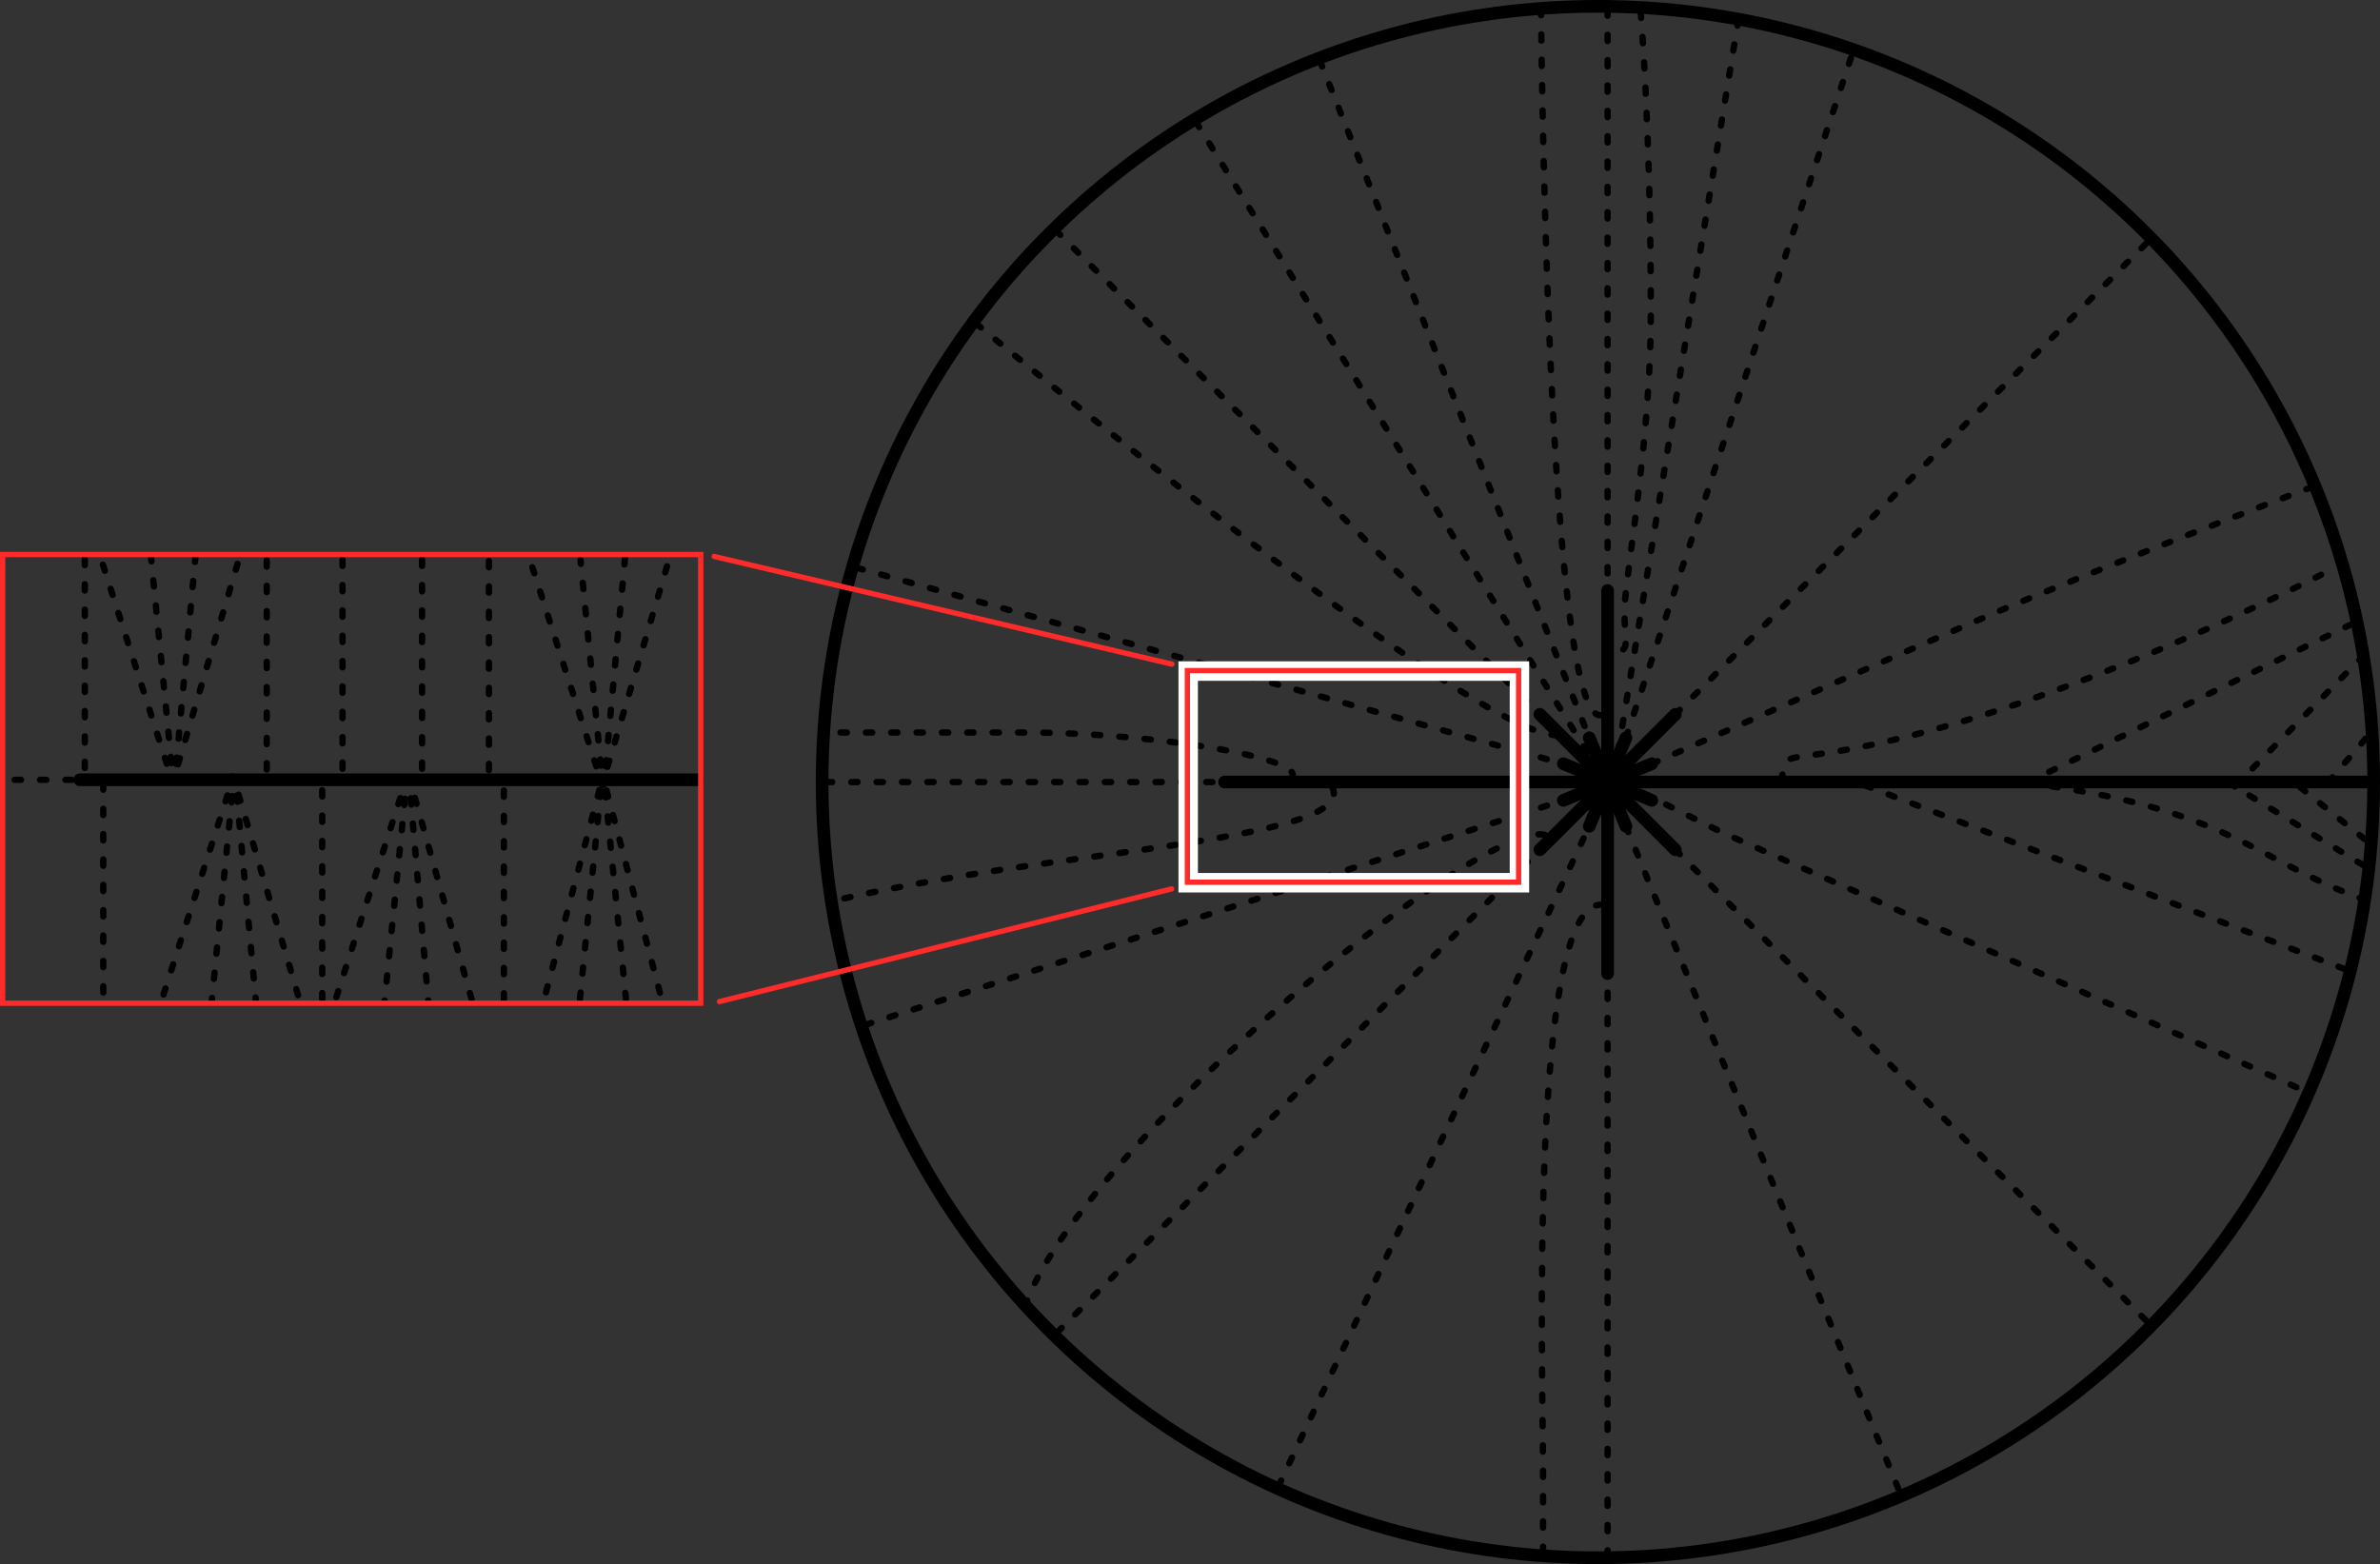 <?xml version="1.0" encoding="UTF-8" standalone="no"?>
<svg
   version="1.1"
   width="1126.498"
   height="740.372"
   id="svg129"
   sodipodi:docname="admissible hedgehog.svg"
   inkscape:version="1.3.2 (091e20e, 2023-11-25)"
   xmlns:inkscape="http://www.inkscape.org/namespaces/inkscape"
   xmlns:sodipodi="http://sodipodi.sourceforge.net/DTD/sodipodi-0.dtd"
   xmlns="http://www.w3.org/2000/svg"
   xmlns:svg="http://www.w3.org/2000/svg">
  <rect width="100%" height="100%" fill="#333333" stroke="none"/>
  <sodipodi:namedview
     id="namedview129"
     pagecolor="#ffffff"
     bordercolor="#666666"
     borderopacity="1.0"
     inkscape:showpageshadow="2"
     inkscape:pageopacity="0.0"
     inkscape:pagecheckerboard="0"
     inkscape:deskcolor="#d1d1d1"
     inkscape:zoom="0.52776521"
     inkscape:cx="553.27634"
     inkscape:cy="327.79728"
     inkscape:window-width="1472"
     inkscape:window-height="891"
     inkscape:window-x="0"
     inkscape:window-y="65"
     inkscape:window-maximized="0"
     inkscape:current-layer="svg129" />
  <defs
     id="defs1">
    <clipPath
       id="JasLbfQbyCKI">
      <path
         fill="none"
         stroke="none"
         d="M 0,0 H 979 V 823 H 0 Z"
         id="path1" />
    </clipPath>
  </defs>
  <path
     style="font-variation-settings:normal;opacity:1;vector-effect:none;fill:none;fill-opacity:1;stroke:#000000;stroke-width:3;stroke-linecap:round;stroke-linejoin:miter;stroke-miterlimit:4;stroke-dasharray:3, 9;stroke-dashoffset:22.5;stroke-opacity:1;-inkscape-stroke:none;stop-color:#000000;stop-opacity:1"
     d="M 162.116,365.412 V 263.334"
     id="path66" />
  <g
     transform="translate(274.169,4.003)"
     clip-path="url(#JasLbfQbyCKI)"
     id="g129"
     style="stroke:#000000;stroke-width:6;stroke-dasharray:none;stroke-opacity:1"
     inkscape:label="Geogebra Import">
    <path
       fill="none"
       stroke="rgb(0,0,0)"
       paint-order="fill stroke markers"
       d="M 486.739,366.183 H 849.329"
       stroke-opacity="1"
       stroke-linecap="round"
       stroke-linejoin="round"
       stroke-miterlimit="10"
       id="path2"
       style="stroke:#000000;stroke-width:6;stroke-dasharray:none;stroke-opacity:1"
       sodipodi:insensitive="true"
       inkscape:label="1" />
    <path
       fill="none"
       stroke="rgb(0,0,0)"
       paint-order="fill stroke markers"
       d="M 486.739,366.183 H 305.444"
       stroke-opacity="1"
       stroke-linecap="round"
       stroke-linejoin="round"
       stroke-miterlimit="10"
       id="path4"
       style="stroke:#000000;stroke-width:6;stroke-dasharray:none;stroke-opacity:1"
       inkscape:label="1/2" />
    <path
       fill="none"
       stroke="rgb(0,0,0)"
       paint-order="fill stroke markers"
       d="M 486.739,366.183 V 275.536"
       stroke-opacity="1"
       stroke-linecap="round"
       stroke-linejoin="round"
       stroke-miterlimit="10"
       id="path7"
       style="stroke:#000000;stroke-width:6;stroke-dasharray:none;stroke-opacity:1"
       inkscape:label="1/4 N" />
    <path
       fill="none"
       stroke="rgb(0,0,0)"
       paint-order="fill stroke markers"
       d="m 486.739,366.183 v 90.647"
       stroke-opacity="1"
       stroke-linecap="round"
       stroke-linejoin="round"
       stroke-miterlimit="10"
       id="path8"
       style="stroke:#000000;stroke-width:6;stroke-dasharray:none;stroke-opacity:1"
       inkscape:label="1/4 S" />
    <path
       fill="none"
       stroke="rgb(0,0,0)"
       paint-order="fill stroke markers"
       d="m 486.739,366.183 32.049,32.049"
       stroke-opacity="1"
       stroke-linecap="round"
       stroke-linejoin="round"
       stroke-miterlimit="10"
       id="path12"
       style="stroke:#000000;stroke-width:6;stroke-dasharray:none;stroke-opacity:1"
       inkscape:label="1/8 SE" />
    <path
       fill="none"
       stroke="rgb(0,0,0)"
       paint-order="fill stroke markers"
       d="m 486.739,366.183 32.049,-32.049"
       stroke-opacity="1"
       stroke-linecap="round"
       stroke-linejoin="round"
       stroke-miterlimit="10"
       id="path13"
       style="stroke:#000000;stroke-width:6;stroke-dasharray:none;stroke-opacity:1"
       inkscape:label="1/8 NE" />
    <path
       fill="none"
       stroke="rgb(0,0,0)"
       paint-order="fill stroke markers"
       d="M 486.739,366.183 454.69,334.134"
       stroke-opacity="1"
       stroke-linecap="round"
       stroke-linejoin="round"
       stroke-miterlimit="10"
       id="path14"
       style="stroke:#000000;stroke-width:6;stroke-dasharray:none;stroke-opacity:1"
       inkscape:label="1/8 NW" />
    <path
       fill="none"
       stroke="rgb(0,0,0)"
       paint-order="fill stroke markers"
       d="m 486.739,366.183 -32.049,32.049"
       stroke-opacity="1"
       stroke-linecap="round"
       stroke-linejoin="round"
       stroke-miterlimit="10"
       id="path15"
       style="stroke:#000000;stroke-width:6;stroke-dasharray:none;stroke-opacity:1"
       inkscape:label="1/8 SW" />
    <path
       fill="none"
       stroke="rgb(0,0,0)"
       paint-order="fill stroke markers"
       d="m 486.739,366.183 -20.937,8.672"
       stroke-opacity="1"
       stroke-linecap="round"
       stroke-linejoin="round"
       stroke-miterlimit="10"
       id="path21"
       style="display:inline;stroke:#000000;stroke-width:6;stroke-dasharray:none;stroke-opacity:1"
       inkscape:label="1/16" />
    <path
       fill="none"
       stroke="rgb(0,0,0)"
       paint-order="fill stroke markers"
       d="m 486.739,366.183 -8.672,20.937"
       stroke-opacity="1"
       stroke-linecap="round"
       stroke-linejoin="round"
       stroke-miterlimit="10"
       id="path22"
       style="display:inline;stroke:#000000;stroke-width:6;stroke-dasharray:none;stroke-opacity:1"
       inkscape:label="1/16" />
    <path
       fill="none"
       stroke="rgb(0,0,0)"
       paint-order="fill stroke markers"
       d="m 486.739,366.183 8.672,20.937"
       stroke-opacity="1"
       stroke-linecap="round"
       stroke-linejoin="round"
       stroke-miterlimit="10"
       id="path23"
       style="display:inline;stroke:#000000;stroke-width:6;stroke-dasharray:none;stroke-opacity:1"
       inkscape:label="1/16" />
    <path
       fill="none"
       stroke="rgb(0,0,0)"
       paint-order="fill stroke markers"
       d="m 486.739,366.183 20.937,8.672"
       stroke-opacity="1"
       stroke-linecap="round"
       stroke-linejoin="round"
       stroke-miterlimit="10"
       id="path24"
       style="display:inline;stroke:#000000;stroke-width:6;stroke-dasharray:none;stroke-opacity:1"
       inkscape:label="1/16" />
    <path
       fill="none"
       stroke="rgb(0,0,0)"
       paint-order="fill stroke markers"
       d="m 486.739,366.183 20.937,-8.672"
       stroke-opacity="1"
       stroke-linecap="round"
       stroke-linejoin="round"
       stroke-miterlimit="10"
       id="path25"
       style="display:inline;stroke:#000000;stroke-width:6;stroke-dasharray:none;stroke-opacity:1"
       inkscape:label="1/16" />
    <path
       fill="none"
       stroke="rgb(0,0,0)"
       paint-order="fill stroke markers"
       d="m 486.739,366.183 8.672,-20.937"
       stroke-opacity="1"
       stroke-linecap="round"
       stroke-linejoin="round"
       stroke-miterlimit="10"
       id="path26"
       style="display:inline;stroke:#000000;stroke-width:6;stroke-dasharray:none;stroke-opacity:1"
       inkscape:label="1/16" />
    <path
       fill="none"
       stroke="rgb(0,0,0)"
       paint-order="fill stroke markers"
       d="m 486.739,366.183 -8.672,-20.937"
       stroke-opacity="1"
       stroke-linecap="round"
       stroke-linejoin="round"
       stroke-miterlimit="10"
       id="path27"
       style="display:inline;stroke:#000000;stroke-width:6;stroke-dasharray:none;stroke-opacity:1"
       inkscape:label="1/16" />
    <path
       fill="none"
       stroke="rgb(0,0,0)"
       paint-order="fill stroke markers"
       d="m 486.739,366.183 -20.937,-8.672"
       stroke-opacity="1"
       stroke-linecap="round"
       stroke-linejoin="round"
       stroke-miterlimit="10"
       id="path28"
       style="display:inline;stroke:#000000;stroke-width:6;stroke-dasharray:none;stroke-opacity:1"
       inkscape:label="1/16" />
  </g>
  <circle
     style="font-variation-settings:normal;opacity:1;fill:none;fill-opacity:1;stroke:#000000;stroke-width:6;stroke-linecap:round;stroke-linejoin:round;stroke-miterlimit:10;stroke-dasharray:none;stroke-dashoffset:0;stroke-opacity:1;paint-order:fill stroke markers;stop-color:#000000;stop-opacity:1"
     id="path3"
     cx="756.312"
     cy="370.186"
     r="367.186" />
  <path
     style="font-variation-settings:normal;opacity:1;fill:none;fill-opacity:1;stroke:#000000;stroke-width:3;stroke-linecap:round;stroke-linejoin:miter;stroke-miterlimit:4;stroke-dasharray:3, 9;stroke-dashoffset:0;stroke-opacity:1;stop-color:#000000;stop-opacity:1"
     d="m 1088.759,372.686 33.55,27.02"
     id="path10" />
  <path
     style="font-variation-settings:normal;opacity:1;fill:none;fill-opacity:1;stroke:#000000;stroke-width:3;stroke-linecap:round;stroke-linejoin:miter;stroke-miterlimit:4;stroke-dasharray:3, 9;stroke-dashoffset:3.9;stroke-opacity:1;stop-color:#000000;stop-opacity:1"
     d="m 1057.761,372.297 63.444,38.865"
     id="path11" />
  <path
     style="font-variation-settings:normal;opacity:1;fill:none;fill-opacity:1;stroke:#000000;stroke-width:3;stroke-linecap:round;stroke-linejoin:miter;stroke-miterlimit:4;stroke-dasharray:3, 9;stroke-dashoffset:0;stroke-opacity:1;stop-color:#000000;stop-opacity:1"
     d="m 959.145,370.615 c 96.463,12.097 108.095,36.669 160.098,55.303"
     id="path16"
     sodipodi:nodetypes="cc" />
  <path
     style="font-variation-settings:normal;opacity:1;fill:none;fill-opacity:1;stroke:#000000;stroke-width:3;stroke-linecap:round;stroke-linejoin:miter;stroke-miterlimit:4;stroke-dasharray:3, 9;stroke-dashoffset:0;stroke-opacity:1;stop-color:#000000;stop-opacity:1"
     d="m 882.72,371.782 229.696,87.935"
     id="path18"
     sodipodi:nodetypes="cc" />
  <path
     style="font-variation-settings:normal;opacity:1;fill:none;fill-opacity:1;stroke:#000000;stroke-width:3;stroke-linecap:round;stroke-linejoin:miter;stroke-miterlimit:4;stroke-dasharray:3, 9;stroke-dashoffset:0;stroke-opacity:1;stop-color:#000000;stop-opacity:1"
     d="m 777.879,375.464 c 0,0 41.253,20.792 41.986,20.7 0,0 270.84,119.674 273.767,121.59"
     id="path20"
     sodipodi:nodetypes="ccc" />
  <path
     style="font-variation-settings:normal;opacity:1;fill:none;fill-opacity:1;stroke:#000000;stroke-width:3;stroke-linecap:round;stroke-linejoin:miter;stroke-miterlimit:4;stroke-dasharray:3, 9;stroke-dashoffset:3;stroke-opacity:1;stop-color:#000000;stop-opacity:1"
     d="M 760.908,460.833 V 737.343"
     id="path29" />
  <path
     style="font-variation-settings:normal;opacity:1;fill:none;fill-opacity:1;stroke:#000000;stroke-width:3;stroke-linecap:round;stroke-linejoin:miter;stroke-miterlimit:4;stroke-dasharray:3, 9;stroke-dashoffset:0;stroke-opacity:1;stop-color:#000000;stop-opacity:1"
     d="M 792.957,402.235 1018.24,627.517"
     id="path30" />
  <path
     style="font-variation-settings:normal;opacity:1;fill:none;fill-opacity:1;stroke:#000000;stroke-width:3;stroke-linecap:round;stroke-linejoin:miter;stroke-miterlimit:4;stroke-dasharray:3, 9;stroke-dashoffset:0;stroke-opacity:1;stop-color:#000000;stop-opacity:1"
     d="M 769.58,391.123 899.938,708.116"
     id="path31" />
  <path
     style="font-variation-settings:normal;opacity:1;fill:#ffff00;fill-opacity:1;stroke:#000000;stroke-width:3;stroke-linecap:round;stroke-linejoin:miter;stroke-miterlimit:4;stroke-dasharray:3, 9;stroke-dashoffset:5.7;stroke-opacity:1;stop-color:#000000;stop-opacity:1"
     d="M 752.236,391.123 604.625,704.576"
     id="path32" />
  <path
     style="font-variation-settings:normal;opacity:1;fill:none;fill-opacity:1;stroke:#000000;stroke-width:3;stroke-linecap:round;stroke-linejoin:miter;stroke-miterlimit:4;stroke-dasharray:3, 9;stroke-dashoffset:3.9;stroke-opacity:1;stop-color:#000000;stop-opacity:1"
     d="M 728.859,402.235 498.981,632.113"
     id="path33" />
  <path
     style="font-variation-settings:normal;opacity:1;fill:none;fill-opacity:1;stroke:#000000;stroke-width:3;stroke-linecap:round;stroke-linejoin:miter;stroke-miterlimit:4;stroke-dasharray:3, 9;stroke-dashoffset:6.3;stroke-opacity:1;stop-color:#000000;stop-opacity:1"
     d="M 579.613,370.186 H 389.126"
     id="path34" />
  <path
     style="font-variation-settings:normal;opacity:1;fill:none;fill-opacity:1;stroke:#000000;stroke-width:3;stroke-linecap:round;stroke-linejoin:miter;stroke-miterlimit:4;stroke-dasharray:3, 9;stroke-dashoffset:3.9;stroke-opacity:1;stop-color:#000000;stop-opacity:1"
     d="M 739.971,378.858 407.777,485.725"
     id="path35" />
  <path
     style="font-variation-settings:normal;opacity:1;fill:none;fill-opacity:1;stroke:#000000;stroke-width:3;stroke-linecap:round;stroke-linejoin:miter;stroke-miterlimit:4;stroke-dasharray:3, 9;stroke-dashoffset:3.9;stroke-opacity:1;stop-color:#000000;stop-opacity:1"
     d="M 739.971,361.514 403.567,268.222"
     id="path36" />
  <path
     style="font-variation-settings:normal;opacity:1;fill:none;fill-opacity:1;stroke:#000000;stroke-width:3;stroke-linecap:round;stroke-linejoin:miter;stroke-miterlimit:4;stroke-dasharray:3, 9;stroke-dashoffset:3.9;stroke-opacity:1;stop-color:#000000;stop-opacity:1"
     d="M 760.908,279.538 V 4.003"
     id="path39" />
  <path
     style="font-variation-settings:normal;opacity:1;fill:none;fill-opacity:1;stroke:#000000;stroke-width:3;stroke-linecap:round;stroke-linejoin:miter;stroke-miterlimit:4;stroke-dasharray:3, 9;stroke-dashoffset:0;stroke-opacity:1;stop-color:#000000;stop-opacity:1"
     d="M 769.58,349.249 877.347,23.522"
     id="path40" />
  <path
     style="font-variation-settings:normal;opacity:1;fill:none;fill-opacity:1;stroke:#000000;stroke-width:3;stroke-linecap:round;stroke-linejoin:miter;stroke-miterlimit:4;stroke-dasharray:3, 9;stroke-dashoffset:0;stroke-opacity:1;stop-color:#000000;stop-opacity:1"
     d="M 792.957,338.137 1018.24,112.855"
     id="path41" />
  <path
     style="font-variation-settings:normal;opacity:1;fill:none;fill-opacity:1;stroke:#000000;stroke-width:3;stroke-linecap:round;stroke-linejoin:miter;stroke-miterlimit:4;stroke-dasharray:3, 9;stroke-dashoffset:0;stroke-opacity:1;stop-color:#000000;stop-opacity:1"
     d="m 781.845,361.514 c 51.939,-22.825 107.18,-47.567 159.308,-70.118 49.484,-21.407 154.534,-61.388 154.534,-61.388"
     id="path42"
     sodipodi:nodetypes="csc" />
  <path
     style="font-variation-settings:normal;opacity:1;fill:none;fill-opacity:1;stroke:#000000;stroke-width:3;stroke-linecap:round;stroke-linejoin:miter;stroke-miterlimit:4;stroke-dasharray:3, 9;stroke-dashoffset:11.1;stroke-opacity:1;stop-color:#000000;stop-opacity:1"
     d="m 843.17,370.504 c 2.065,-14.981 -1.306,-9.827 31.585,-15.761 102.067,-18.412 230.948,-86.072 231.207,-86.521"
     id="path43"
     sodipodi:nodetypes="csc" />
  <path
     style="font-variation-settings:normal;opacity:1;fill:none;fill-opacity:1;stroke:#000000;stroke-width:3;stroke-linecap:round;stroke-linejoin:miter;stroke-miterlimit:4;stroke-dasharray:3, 9;stroke-dashoffset:0;stroke-opacity:1;stop-color:#000000;stop-opacity:1"
     d="M 959.145,370.615 1112.415,295.761"
     id="path44" />
  <path
     style="font-variation-settings:normal;opacity:1;fill:none;fill-opacity:1;stroke:#000000;stroke-width:3;stroke-linecap:round;stroke-linejoin:miter;stroke-miterlimit:4;stroke-dasharray:3, 9;stroke-dashoffset:0;stroke-opacity:1;stop-color:#000000;stop-opacity:1"
     d="m 1057.761,372.297 61.908,-62.938"
     id="path45" />
  <path
     style="font-variation-settings:normal;opacity:1;fill:none;fill-opacity:1;stroke:#000000;stroke-width:3;stroke-linecap:round;stroke-linejoin:miter;stroke-miterlimit:4;stroke-dasharray:3, 9;stroke-dashoffset:0;stroke-opacity:1;stop-color:#000000;stop-opacity:1"
     d="m 1102.076,370.186 17.593,-20.544"
     id="path46" />
  <path
     style="font-variation-settings:normal;opacity:1;fill:none;fill-opacity:1;stroke:#000000;stroke-width:3;stroke-linecap:round;stroke-linejoin:miter;stroke-miterlimit:4;stroke-dasharray:3, 9;stroke-dashoffset:10.5;stroke-opacity:1;stop-color:#000000;stop-opacity:1"
     d="m 776.421,4.003 c 0,0 4.941,54.743 4.941,144.184 0,49.283 -7.662,97.689 -11.787,131.615 -2.888,23.754 5.396,29.21 -7.997,28.765"
     id="path47"
     sodipodi:nodetypes="cssc" />
  <path
     style="font-variation-settings:normal;opacity:1;fill:none;fill-opacity:1;stroke:#000000;stroke-width:3;stroke-linecap:round;stroke-linejoin:miter;stroke-miterlimit:4;stroke-dasharray:3, 9;stroke-dashoffset:0;stroke-opacity:1;stop-color:#000000;stop-opacity:1"
     d="M 822.821,9.167 765.244,359.718"
     id="path48"
     sodipodi:nodetypes="cc" />
  <path
     style="font-variation-settings:normal;opacity:1;vector-effect:none;fill:none;fill-opacity:1;stroke:#000000;stroke-width:3;stroke-linecap:round;stroke-linejoin:miter;stroke-miterlimit:4;stroke-dasharray:3, 9;stroke-dashoffset:3.3;stroke-opacity:1;-inkscape-stroke:none;stop-color:#000000;stop-opacity:1"
     d="m 389.126,346.749 h 95.994 c 66.322,0 145.393,14.423 122.859,23.437"
     id="path49"
     sodipodi:nodetypes="csc" />
  <path
     style="font-variation-settings:normal;opacity:1;vector-effect:none;fill:none;fill-opacity:1;stroke:#000000;stroke-width:3;stroke-linecap:round;stroke-linejoin:miter;stroke-miterlimit:4;stroke-dasharray:3, 9;stroke-dashoffset:5.7;stroke-opacity:1;-inkscape-stroke:none;stop-color:#000000;stop-opacity:1"
     d="m 393.509,426.753 c 0,0 31.813,-8.492 105.835,-18.73 78.312,-10.831 144.265,-18.989 130.065,-37.245"
     id="path50"
     sodipodi:nodetypes="csc" />
  <path
     style="font-variation-settings:normal;opacity:1;vector-effect:none;fill:none;fill-opacity:1;stroke:#000000;stroke-width:3;stroke-linecap:round;stroke-linejoin:miter;stroke-miterlimit:4;stroke-dasharray:3, 9;stroke-dashoffset:3;stroke-opacity:1;-inkscape-stroke:none;stop-color:#000000;stop-opacity:1"
     d="M 728.859,338.137 498.981,108.258"
     id="path51" />
  <path
     style="font-variation-settings:normal;opacity:1;vector-effect:none;fill:none;fill-opacity:1;stroke:#000000;stroke-width:3;stroke-linecap:round;stroke-linejoin:miter;stroke-miterlimit:4;stroke-dasharray:3, 9;stroke-dashoffset:6;stroke-opacity:1;-inkscape-stroke:none;stop-color:#000000;stop-opacity:1"
     d="M 752.236,349.249 624.55,28.279"
     id="path52"
     sodipodi:nodetypes="cc" />
  <path
     style="font-variation-settings:normal;opacity:1;vector-effect:none;fill:none;fill-opacity:1;stroke:#000000;stroke-width:3;stroke-linecap:round;stroke-linejoin:miter;stroke-miterlimit:4;stroke-dasharray:3, 9;stroke-dashoffset:0;stroke-opacity:1;-inkscape-stroke:none;stop-color:#000000;stop-opacity:1"
     d="m 485.12,618.393 c 26.34,-75.916 225.06,-239.106 248.275,-222.255"
     id="path53"
     sodipodi:nodetypes="cc" />
  <path
     style="font-variation-settings:normal;opacity:1;vector-effect:none;fill:none;fill-opacity:1;stroke:#000000;stroke-width:3;stroke-linecap:round;stroke-linejoin:miter;stroke-miterlimit:4;stroke-dasharray:3, 9;stroke-dashoffset:0;stroke-opacity:1;-inkscape-stroke:none;stop-color:#000000;stop-opacity:1"
     d="M 730.359,735.151 V 695.144 c 0,-39.634 -7.033,-267.949 27.549,-266.892"
     id="path54"
     sodipodi:nodetypes="csc" />
  <path
     style="font-variation-settings:normal;opacity:1;vector-effect:none;fill:none;fill-opacity:1;stroke:#000000;stroke-width:3;stroke-linecap:round;stroke-linejoin:miter;stroke-miterlimit:4;stroke-dasharray:3, 9;stroke-dashoffset:0;stroke-opacity:1;-inkscape-stroke:none;stop-color:#000000;stop-opacity:1"
     d="M 737.297,347.999 C 697.296,349.729 457.855,149.74 457.855,149.74"
     id="path55" />
  <path
     style="font-variation-settings:normal;opacity:1;vector-effect:none;fill:none;fill-opacity:1;stroke:#000000;stroke-width:3;stroke-linecap:round;stroke-linejoin:miter;stroke-miterlimit:4;stroke-dasharray:3, 9;stroke-dashoffset:0;stroke-opacity:1;-inkscape-stroke:none;stop-color:#000000;stop-opacity:1"
     d="M 751.148,355.824 564.838,55.727"
     id="path56" />
  <path
     style="font-variation-settings:normal;opacity:1;vector-effect:none;fill:none;fill-opacity:1;stroke:#000000;stroke-width:3;stroke-linecap:round;stroke-linejoin:miter;stroke-miterlimit:4;stroke-dasharray:3, 9;stroke-dashoffset:0;stroke-opacity:1;-inkscape-stroke:none;stop-color:#000000;stop-opacity:1"
     d="M 757.911,338.488 C 732.163,343.956 729.411,5.044 729.411,5.044"
     id="path57"
     sodipodi:nodetypes="cc" />
  <rect
     style="font-variation-settings:normal;fill:none;fill-opacity:1;stroke:#ffffff;stroke-width:9.2;stroke-linecap:round;stroke-linejoin:miter;stroke-miterlimit:4;stroke-dasharray:none;stroke-dashoffset:3.9;stroke-opacity:1;paint-order:fill stroke markers"
     id="rect57-2"
     width="156.787"
     height="100.183"
     x="562.394"
     y="317.659" />
  <rect
     style="font-variation-settings:normal;opacity:1;fill:none;fill-opacity:1;stroke:#ff2b2b;stroke-width:2.5;stroke-linecap:round;stroke-linejoin:miter;stroke-miterlimit:4;stroke-dasharray:none;stroke-dashoffset:3.9;stroke-opacity:1;paint-order:fill stroke markers"
     id="rect57"
     width="156.787"
     height="100.183"
     x="562.002"
     y="317.426" />
  <path
     fill="none"
     stroke="rgb(0,0,0)"
     paint-order="fill stroke markers"
     d="M 329.942,369.109 H 37.776"
     stroke-opacity="1"
     stroke-linecap="round"
     stroke-linejoin="round"
     stroke-miterlimit="10"
     id="path4-7"
     style="stroke:#000000;stroke-width:6;stroke-linecap:round;stroke-dasharray:none;stroke-opacity:1"
     inkscape:label="1/2"
     sodipodi:nodetypes="cc" />
  <path
     style="font-variation-settings:normal;opacity:1;vector-effect:none;fill:none;fill-opacity:1;stroke:#ff2b2b;stroke-width:2.5;stroke-linecap:round;stroke-linejoin:miter;stroke-miterlimit:4;stroke-dasharray:none;stroke-dashoffset:8;stroke-opacity:1;-inkscape-stroke:none;paint-order:fill stroke markers;stop-color:#000000;stop-opacity:1"
     d="m 338.044,263.407 216.653,50.978"
     id="path58"
     sodipodi:nodetypes="cc" />
  <path
     style="font-variation-settings:normal;opacity:1;fill:none;fill-opacity:1;stroke:#ff2b2b;stroke-width:2.5;stroke-linecap:round;stroke-linejoin:miter;stroke-miterlimit:4;stroke-dasharray:none;stroke-dashoffset:8;stroke-opacity:1;paint-order:fill stroke markers;stop-color:#000000;stop-opacity:1"
     d="M 340.545,474.104 554.571,420.754"
     id="path59"
     sodipodi:nodetypes="cc" />
  <path
     style="font-variation-settings:normal;opacity:1;vector-effect:none;fill:none;fill-opacity:1;stroke:#000000;stroke-width:3;stroke-linecap:round;stroke-linejoin:miter;stroke-miterlimit:4;stroke-dasharray:3, 9;stroke-dashoffset:6.3;stroke-opacity:1;-inkscape-stroke:none;stop-color:#000000;stop-opacity:1"
     d="M 1.25,369.142 H 37.776"
     id="path60" />
  <path
     style="font-variation-settings:normal;opacity:1;vector-effect:none;fill:none;fill-opacity:1;stroke:#000000;stroke-width:3;stroke-linecap:round;stroke-linejoin:bevel;stroke-miterlimit:4;stroke-dasharray:3, 9;stroke-dashoffset:19.2;stroke-opacity:1;-inkscape-stroke:none;stop-color:#000000;stop-opacity:1"
     d="M 47.232,262.729 82.205,371.622 71.514,264.003"
     id="path61"
     sodipodi:nodetypes="ccc" />
  <path
     style="font-variation-settings:normal;opacity:1;vector-effect:none;fill:none;fill-opacity:1;stroke:#000000;stroke-width:3;stroke-linecap:round;stroke-linejoin:miter;stroke-miterlimit:4;stroke-dasharray:3, 9;stroke-dashoffset:22.5;stroke-opacity:1;-inkscape-stroke:none;stop-color:#000000;stop-opacity:1"
     d="m 92.697,261.526 -9.695,104.561 30.666,-103.359"
     id="path62"
     sodipodi:nodetypes="ccc" />
  <path
     style="font-variation-settings:normal;opacity:1;vector-effect:none;fill:none;fill-opacity:1;stroke:#000000;stroke-width:3;stroke-linecap:round;stroke-linejoin:miter;stroke-miterlimit:4;stroke-dasharray:3, 9;stroke-dashoffset:22.5;stroke-opacity:1;-inkscape-stroke:none;stop-color:#000000;stop-opacity:1"
     d="M 48.87,369.32 V 473.525"
     id="path63" />
  <path
     style="font-variation-settings:normal;opacity:1;vector-effect:none;fill:none;fill-opacity:1;stroke:#000000;stroke-width:3;stroke-linecap:round;stroke-linejoin:miter;stroke-miterlimit:4;stroke-dasharray:3, 9;stroke-dashoffset:22.5;stroke-opacity:1;-inkscape-stroke:none;stop-color:#000000;stop-opacity:1"
     d="M 126.253,365.758 V 264.743"
     id="path64" />
  <path
     style="font-variation-settings:normal;vector-effect:none;fill:none;fill-opacity:1;stroke:#000000;stroke-width:3;stroke-linecap:round;stroke-linejoin:miter;stroke-miterlimit:4;stroke-dasharray:3, 9;stroke-dashoffset:22.5;stroke-opacity:1;-inkscape-stroke:none;stop-color:#000000"
     d="M 199.773,365.419 V 260.151"
     id="path65-9"
     sodipodi:nodetypes="cc" />
  <path
     style="font-variation-settings:normal;vector-effect:none;fill:none;fill-opacity:1;stroke:#000000;stroke-width:3;stroke-linecap:round;stroke-linejoin:miter;stroke-miterlimit:4;stroke-dasharray:3, 9;stroke-dashoffset:22.5;stroke-opacity:1;-inkscape-stroke:none;stop-color:#000000"
     d="M 231.419,366.057 V 263.979"
     id="path66-2"
     sodipodi:nodetypes="cc" />
  <path
     style="font-variation-settings:normal;vector-effect:none;fill:none;fill-opacity:1;stroke:#000000;stroke-width:3;stroke-linecap:round;stroke-linejoin:bevel;stroke-miterlimit:4;stroke-dasharray:3, 9;stroke-dashoffset:19.2;stroke-opacity:1;-inkscape-stroke:none;stop-color:#000000"
     d="m 75.912,475.322 34.972,-108.893 -10.69,107.618"
     id="path61-8"
     sodipodi:nodetypes="ccc" />
  <path
     style="font-variation-settings:normal;vector-effect:none;fill:none;fill-opacity:1;stroke:#000000;stroke-width:3;stroke-linecap:round;stroke-linejoin:miter;stroke-miterlimit:4;stroke-dasharray:3, 9;stroke-dashoffset:25.2;stroke-opacity:1;-inkscape-stroke:none;stop-color:#000000"
     d="m 121.118,473.941 -9.436,-101.977 30.666,103.359"
     id="path62-9"
     sodipodi:nodetypes="ccc" />
  <path
     style="font-variation-settings:normal;vector-effect:none;fill:none;fill-opacity:1;stroke:#000000;stroke-width:3;stroke-linecap:round;stroke-linejoin:bevel;stroke-miterlimit:4;stroke-dasharray:3, 9;stroke-dashoffset:19.2;stroke-opacity:1;-inkscape-stroke:none;stop-color:#000000"
     d="M 157.722,476.588 192.694,367.695 182.004,474.202"
     id="path61-2"
     sodipodi:nodetypes="ccc" />
  <path
     style="font-variation-settings:normal;vector-effect:none;fill:none;fill-opacity:1;stroke:#000000;stroke-width:3;stroke-linecap:round;stroke-linejoin:miter;stroke-miterlimit:4;stroke-dasharray:3, 9;stroke-dashoffset:26.7;stroke-opacity:1;-inkscape-stroke:none;stop-color:#000000"
     d="m 202.71,473.822 -9.219,-106.348 30.031,106.574"
     id="path62-3"
     sodipodi:nodetypes="ccc" />
  <path
     style="font-variation-settings:normal;vector-effect:none;fill:none;fill-opacity:1;stroke:#000000;stroke-width:3;stroke-linecap:round;stroke-linejoin:miter;stroke-miterlimit:4;stroke-dasharray:3, 9;stroke-dashoffset:22.5;stroke-opacity:1;-inkscape-stroke:none;stop-color:#000000"
     d="M 296.429,474.472 285.958,369.91 313.52,474.304"
     id="path62-1"
     sodipodi:nodetypes="ccc" />
  <path
     style="font-variation-settings:normal;vector-effect:none;fill:none;fill-opacity:1;stroke:#000000;stroke-width:3;stroke-linecap:round;stroke-linejoin:miter;stroke-miterlimit:4;stroke-dasharray:3, 9;stroke-dashoffset:22.5;stroke-opacity:1;-inkscape-stroke:none;stop-color:#000000"
     d="M 274.343,474.302 284.814,369.741 257.252,474.134"
     id="path62-1-8"
     sodipodi:nodetypes="ccc" />
  <path
     style="font-variation-settings:normal;vector-effect:none;fill:none;fill-opacity:1;stroke:#000000;stroke-width:3;stroke-linecap:round;stroke-linejoin:bevel;stroke-miterlimit:4;stroke-dasharray:3, 9;stroke-dashoffset:19.2;stroke-opacity:1;-inkscape-stroke:none;stop-color:#000000"
     d="m 250.495,263.925 34.972,108.893 -10.69,-107.618"
     id="path61-86"
     sodipodi:nodetypes="ccc" />
  <path
     style="font-variation-settings:normal;vector-effect:none;fill:none;fill-opacity:1;stroke:#000000;stroke-width:3;stroke-linecap:round;stroke-linejoin:miter;stroke-miterlimit:4;stroke-dasharray:3, 9;stroke-dashoffset:22.5;stroke-opacity:1;-inkscape-stroke:none;stop-color:#000000"
     d="m 295.96,262.722 -9.695,104.561 30.666,-103.359"
     id="path62-4"
     sodipodi:nodetypes="ccc" />
  <path
     style="font-variation-settings:normal;vector-effect:none;fill:none;fill-opacity:1;stroke:#000000;stroke-width:3;stroke-linecap:round;stroke-linejoin:miter;stroke-miterlimit:4;stroke-dasharray:3, 9;stroke-dashoffset:22.5;stroke-opacity:1;-inkscape-stroke:none;stop-color:#000000"
     d="M 152.522,372.545 V 476.75"
     id="path63-6" />
  <path
     style="font-variation-settings:normal;vector-effect:none;fill:none;fill-opacity:1;stroke:#000000;stroke-width:3;stroke-linecap:round;stroke-linejoin:miter;stroke-miterlimit:4;stroke-dasharray:3, 9;stroke-dashoffset:22.5;stroke-opacity:1;-inkscape-stroke:none;stop-color:#000000"
     d="M 238.494,372.663 V 476.868"
     id="path63-7" />
  <path
     style="font-variation-settings:normal;vector-effect:none;fill:none;fill-opacity:1;stroke:#000000;stroke-width:3;stroke-linecap:round;stroke-linejoin:miter;stroke-miterlimit:4;stroke-dasharray:3, 9;stroke-dashoffset:22.5;stroke-opacity:1;-inkscape-stroke:none;stop-color:#000000"
     d="M 40.146,263.041 V 367.245"
     id="path63-1" />
  <rect
     style="font-variation-settings:normal;fill:none;fill-opacity:1;stroke:#ff2b2b;stroke-width:2.5;stroke-linecap:round;stroke-linejoin:miter;stroke-miterlimit:4;stroke-dasharray:none;stroke-dashoffset:3.9;stroke-opacity:1;paint-order:fill stroke markers"
     id="rect57-20"
     width="330.413"
     height="212.38"
     x="1.25"
     y="262.496" />
</svg>
